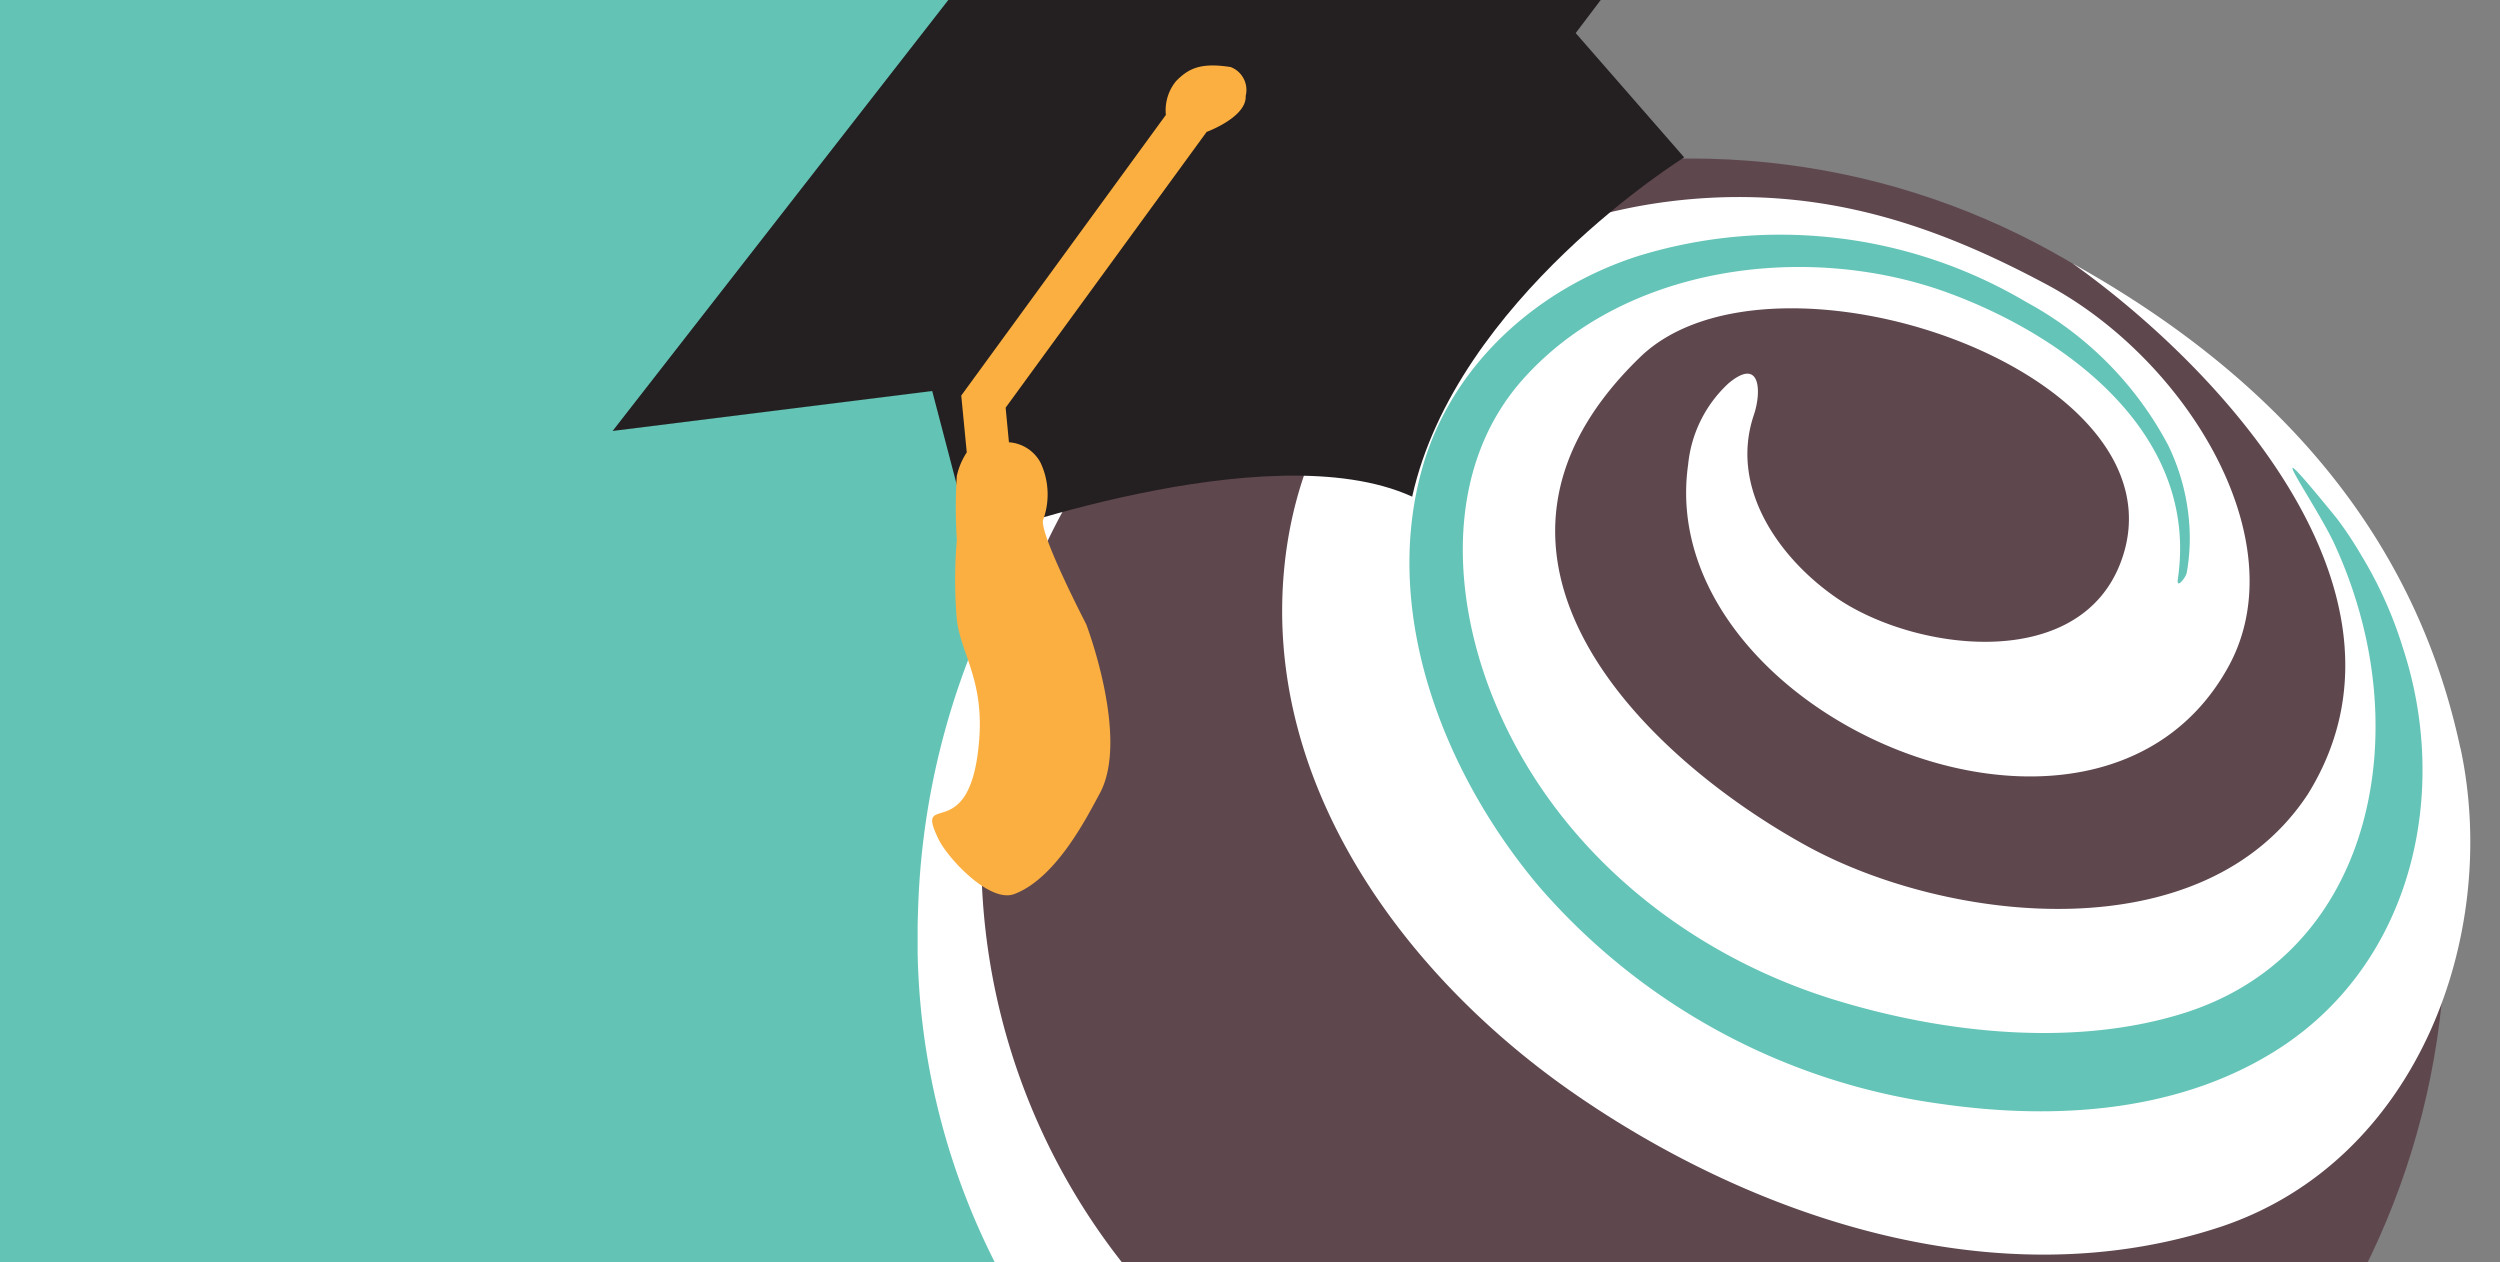 <svg id="Layer_1" data-name="Layer 1" xmlns="http://www.w3.org/2000/svg" xmlns:xlink="http://www.w3.org/1999/xlink" viewBox="0 0 158.83 80.2"><rect x="0" y="0" width="158.83" height="80.2" fill="#808080" stroke="none"/><defs><style>.cls-1{fill:none;}.cls-2{fill:#63c4b6;}.cls-3{clip-path:url(#clip-path);}.cls-4{clip-path:url(#clip-path-2);}.cls-5{fill:#5f474e;}.cls-6{fill:#fff;}.cls-7{fill:#63c4b7;}.cls-8{fill:#241f20;}.cls-9{fill:#faaf40;}</style><clipPath id="clip-path"><rect class="cls-1" x="38.92" y="-15.79" width="118.03" height="123.05"/></clipPath><clipPath id="clip-path-2"><rect class="cls-1" x="58.3" y="10.07" width="98.64" height="97.19"/></clipPath></defs><title>truffleu-1-left</title><rect class="cls-2" width="81.6" height="80.2"/><g id="Artwork_22" data-name="Artwork 22"><g class="cls-3"><g class="cls-4"><path class="cls-5" d="M107.38,10.07c26.53,0,48,21.76,48,48.6s-21.5,48.59-48,48.59-48-21.76-48-48.59,21.5-48.6,48-48.6"/><path class="cls-6" d="M92.28,101.76c2,.67,8.56,2.81,8.84.71.15-1.14-3.31-2.33-8-4.83A75.56,75.56,0,0,1,74.86,84.2,41.84,41.84,0,0,1,62.35,55.15C62,40.45,67.73,28.56,77.16,20.9A48.43,48.43,0,0,0,58.32,58.07,45.32,45.32,0,0,0,66.6,85.83a31.42,31.42,0,0,0,6,5.94c5.34,4,13.17,7.79,19.65,10"/><path class="cls-6" d="M156.3,47.48c-3-14-12.22-23.82-24.62-30.74,9.47,6.74,22.8,21.07,14.94,33.72-6.66,10.13-22.86,8.15-31.71,3.35-10.5-5.72-23.7-18.57-10.7-31.13,8.41-8.13,35.22,1,30.49,13.13-2.76,7.07-13.46,5.5-18.27,2-3.55-2.55-6.54-6.93-5-11.46.49-1.46.43-3.7-1.61-2a8.1,8.1,0,0,0-2.57,5.17c-2.24,15.84,26,28.11,34.35,12.79,4.35-8-2.7-19.49-11.56-24.23-6.67-3.57-13.6-6.08-22.09-5.47C94.41,13.59,83,22.08,81.6,36s7.79,26.21,18.65,33.64c11.41,7.82,26.77,12.94,40.81,8.31,12.59-4.18,17.79-18.63,15.26-30.42"/><path class="cls-7" d="M138.36,36.8c1.35-9.08-6.84-15.31-14.44-18.14-8.93-3.34-20.73-1.88-27.24,5.52-4.77,5.44-4.45,13.33-2,19.71,3.71,9.64,12.09,16.61,21.84,19.62,6.94,2.14,15.31,3.07,22.34.82,10.24-3.3,13.57-14,11.46-23.77a28.93,28.93,0,0,0-2.07-6.13c-1.3-2.71-5.26-8.21.2-1.51A23.24,23.24,0,0,1,150,35.25a26.17,26.17,0,0,1,2.66,5.91c3,9.13.64,19.79-7.63,25.3-6.36,4.22-14.39,4.73-21.73,3.67A41.05,41.05,0,0,1,97.75,56.29c-5.89-7-9.91-17-7.49-26.18C92,23.41,97.48,18.41,104,16.29a30.69,30.69,0,0,1,24.75,2.91,22.07,22.07,0,0,1,9,9.09A13.63,13.63,0,0,1,139.12,34a12.6,12.6,0,0,1-.19,2.38c-.05.29-.66,1.09-.57.43"/></g><g class="cls-3"><path class="cls-8" d="M89.72,31.55C92.5,19,107,10,107,10L97-1.46,80.76,12.4,57.61,18.68l4.1,15.65s18.86-6.95,28-2.78"/><polygon class="cls-8" points="113.64 -15.79 67.57 -9.4 38.92 27.38 85.38 21.57 113.64 -15.79"/><path class="cls-9" d="M60.79,30.23a4.5,4.5,0,0,1,.63-1.49l-.35-3.61,13-17.83a2.92,2.92,0,0,1,.65-2.15c.79-.8,1.55-1.19,3.47-.89a1.56,1.56,0,0,1,.95,1.84c.07,1.35-2.48,2.28-2.48,2.28L63.89,25.9l.21,2.2a2.46,2.46,0,0,1,2,1.28,4.72,4.72,0,0,1,.19,3.6c-.4.66,2.72,6.68,2.72,6.68s2.77,7.24.86,10.75c-.74,1.35-2.72,5.37-5.43,6.39-1.55.59-4.19-2.23-4.8-3.46C58,50,61.67,54,62.21,47c.3-3.81-1.16-5.47-1.42-7.62a29.65,29.65,0,0,1,0-5.07,32.56,32.56,0,0,1,0-4.12"/></g></g></g></svg>